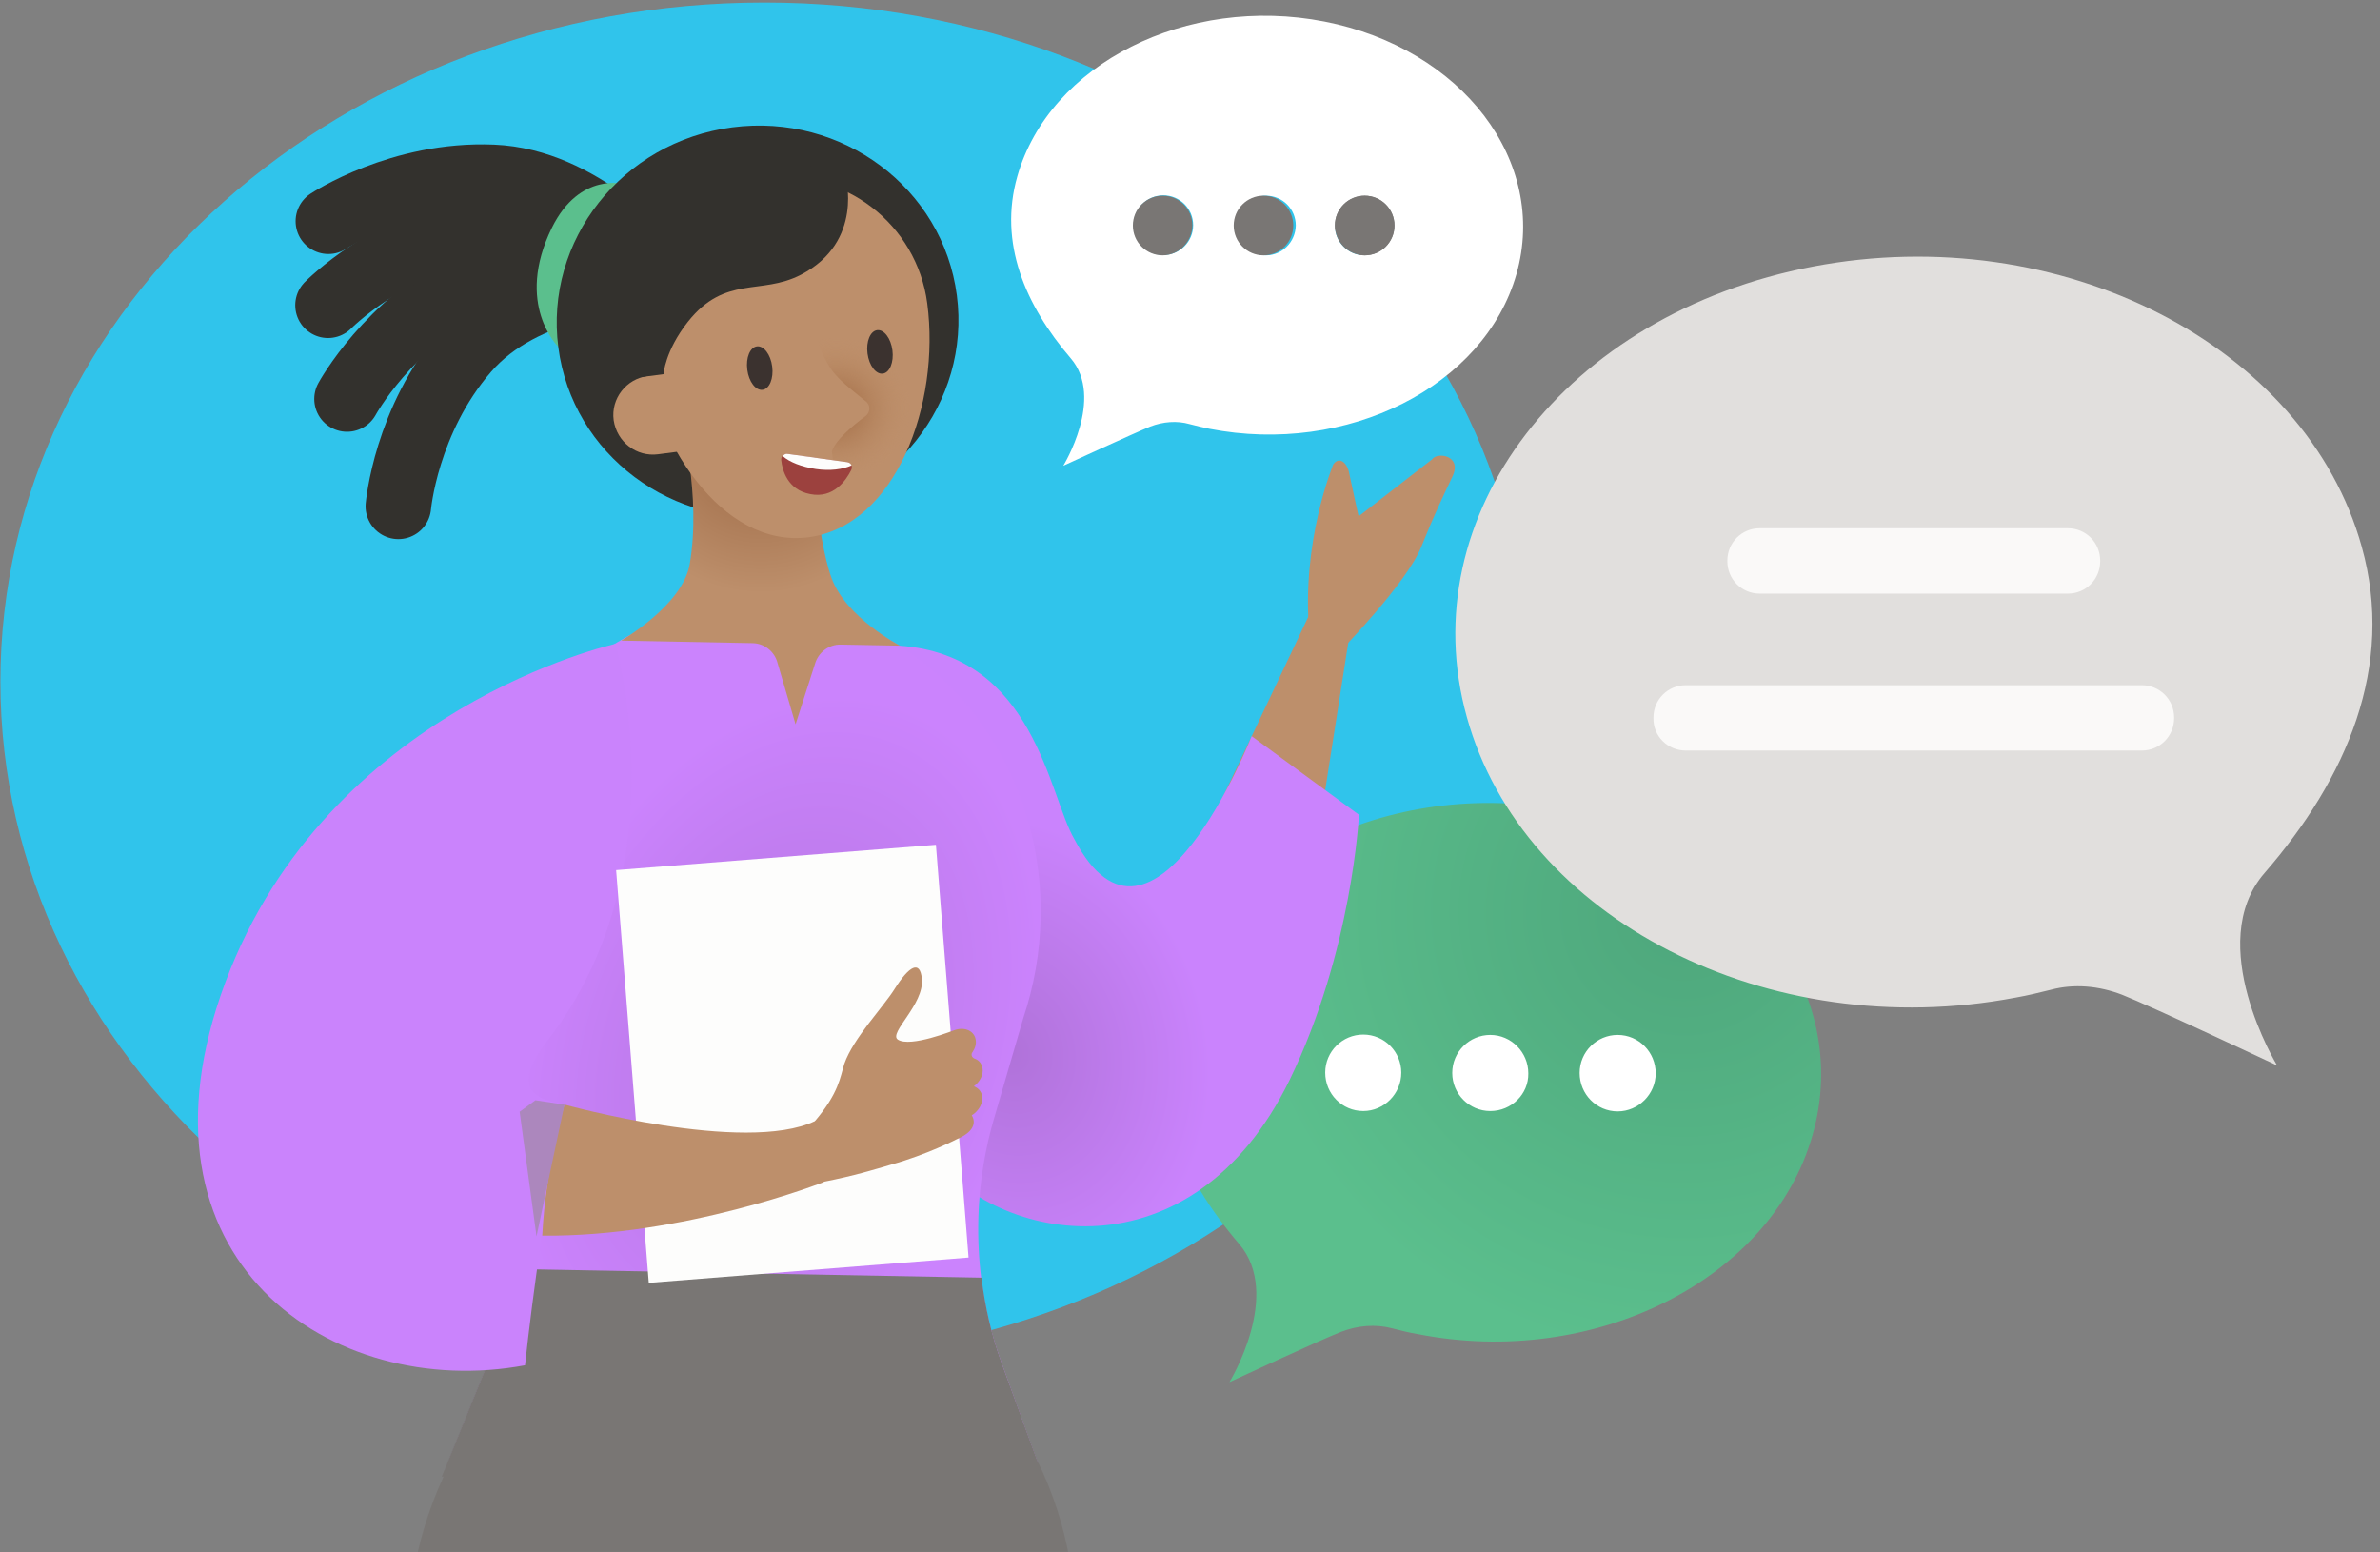 <svg width="805" height="525" viewBox="0 0 805 525" fill="none" xmlns="http://www.w3.org/2000/svg">
<rect x="0" y="0" width="805" height="525" fill="#808080" stroke="none"/>
<path d="M258.532 460.138C401.24 460.138 516.927 357.323 516.927 230.494C516.927 103.664 401.24 0.849 258.532 0.849C115.824 0.849 0.137 103.664 0.137 230.494C0.137 357.323 115.824 460.138 258.532 460.138Z" fill="#30C4EB"/>
<path d="M432.309 398.879L572.005 398.879L572.005 326.865L432.309 326.865L432.309 398.879Z" fill="white"/>
<path d="M529.551 274.091C469.595 262.311 409.76 292.55 395.924 341.369C387.671 370.393 399.322 397.596 419.105 420.67C433.912 437.915 415.828 467.425 415.828 467.425C415.828 467.425 446.656 453.095 453.574 450.423C459.278 448.237 465.226 447.751 470.809 449.209C473.6 449.937 476.513 450.666 479.426 451.152C539.382 462.931 599.217 432.693 613.053 383.873C627.011 335.054 589.508 285.871 529.551 274.091ZM461.099 375.737C453.938 375.737 448.234 369.908 448.234 362.743C448.234 355.578 454.06 349.87 461.099 349.87C468.26 349.87 473.964 355.699 473.964 362.743C473.964 369.908 468.138 375.737 461.099 375.737ZM504.064 375.737C496.903 375.737 491.199 369.908 491.199 362.864C491.199 355.699 497.024 349.991 504.064 349.991C511.103 349.991 516.929 355.821 516.929 362.986C517.05 370.029 511.225 375.737 504.064 375.737ZM547.15 375.858C539.989 375.858 534.285 370.029 534.285 362.864C534.285 355.699 540.11 349.991 547.15 349.991C554.311 349.991 560.015 355.821 560.015 362.986C560.015 370.029 554.189 375.858 547.15 375.858Z" fill="url(#paint0_radial)"/>
<path d="M496.145 242.531C515.079 310.781 598.096 353.285 681.719 337.377C685.846 336.648 689.851 335.677 693.735 334.705C701.502 332.64 709.877 333.369 717.766 336.405C727.354 340.17 770.197 360.329 770.197 360.329C770.197 360.329 745.195 319.161 765.949 295.237C793.743 263.176 810.128 225.408 798.841 184.968C779.907 116.719 696.89 74.214 613.267 90.123C529.643 106.032 477.09 174.282 496.145 242.531Z" fill="#E1DFDD"/>
<path d="M595.181 200.756H699.437C705.506 200.756 710.361 195.898 710.361 189.826V189.583C710.361 183.511 705.506 178.654 699.437 178.654H595.181C589.113 178.654 584.258 183.511 584.258 189.583V189.826C584.258 195.898 589.113 200.756 595.181 200.756Z" fill="#FAF9F8"/>
<path d="M570.178 253.825H724.439C730.507 253.825 735.362 248.968 735.362 242.896V242.653C735.362 236.581 730.507 231.723 724.439 231.723H570.178C564.11 231.723 559.255 236.581 559.255 242.653V242.896C559.134 248.968 564.11 253.825 570.178 253.825Z" fill="#FAF9F8"/>
<path d="M442.894 214.463C439.981 183.374 450.905 157.264 450.905 157.143C452.725 154.35 455.395 156.05 456.245 159.572C456.973 163.094 459.522 174.631 459.522 174.631L484.403 155.321C486.102 152.771 494.598 153.986 491.321 161.029C488.044 168.073 485.495 173.052 480.761 184.832C475.907 197.097 453.575 219.928 453.575 219.928L442.894 214.463Z" fill="#BD8F6B"/>
<path d="M443.865 205.719L407.09 283.32L443.137 299.715L457.337 208.998L443.865 205.719Z" fill="#BD8F6B"/>
<path d="M423.353 248.952C423.353 248.952 389.855 334.204 363.396 283.806C354.658 268.869 349.924 221.507 304.168 218.349L224.186 241.544L313.756 389.338C337.787 421.398 403.327 432.571 436.218 365.171C457.457 321.452 459.642 275.548 459.642 275.548L423.353 248.952Z" fill="url(#paint1_radial)"/>
<path d="M213.02 94.723C213.02 94.723 177.337 95.694 157.675 118.525C137.285 142.085 134.736 171.23 134.736 171.23" stroke="#33312D" stroke-width="22.178" stroke-miterlimit="10" stroke-linecap="round"/>
<path d="M219.576 95.937C219.576 95.937 186.442 82.579 159.377 95.694C131.34 109.296 117.383 134.92 117.383 134.92" stroke="#33312D" stroke-width="22.178" stroke-miterlimit="10" stroke-linecap="round"/>
<path d="M219.94 93.994C219.94 93.994 191.782 72.013 162.168 77.114C131.462 82.336 110.95 103.224 110.95 103.224" stroke="#33312D" stroke-width="22.178" stroke-miterlimit="10" stroke-linecap="round"/>
<path d="M219.697 88.65C219.697 88.65 196.758 61.205 166.658 59.99C135.467 58.654 111.071 74.806 111.071 74.806" stroke="#33312D" stroke-width="22.178" stroke-miterlimit="10" stroke-linecap="round"/>
<path d="M211.561 62.298C211.561 62.298 196.147 57.804 186.68 76.992C173.937 102.98 188.865 117.31 188.865 117.31L211.561 62.298Z" fill="#5BBF8D"/>
<path d="M264.828 174.323C302.049 169.451 328.383 136.119 323.644 99.873C318.906 63.627 284.891 38.193 247.669 43.064C210.448 47.935 184.114 81.268 188.853 117.514C193.591 153.76 227.606 179.194 264.828 174.323Z" fill="#33312D"/>
<path d="M346.161 344.162C349.681 333.597 351.744 322.303 351.987 310.402C353.079 252.717 310.6 205.234 257.198 204.262C203.795 203.291 159.617 249.195 158.646 306.88C158.524 315.502 159.374 324.003 161.073 332.018L161.194 332.504C161.801 335.054 162.408 337.726 163.136 340.276L171.996 375.372C178.914 402.697 176.972 431.721 166.413 457.709L150.393 497.421L353.322 501.064L338.758 460.867C329.17 434.514 328.32 405.368 336.209 378.287L346.161 344.162Z" fill="url(#paint2_radial)"/>
<mask id="mask0" mask-type="alpha" maskUnits="userSpaceOnUse" x="0" y="1" width="805" height="524">
<rect y="1" width="805" height="524" fill="#C4C4C4"/>
</mask>
<g mask="url(#mask0)">
<path d="M350.774 493.777L338.758 460.866C335.36 451.516 333.175 441.922 331.961 432.085L174.181 429.17C172.604 438.886 170.055 448.48 166.292 457.709L149.422 499.363H150.029C144.446 511.507 140.562 524.744 138.863 538.953C130.974 605.624 174.667 665.737 236.444 673.024C298.221 680.31 354.779 632.22 362.668 565.549C365.945 539.803 361.211 514.908 350.774 493.777Z" fill="#797674"/>
</g>
<path d="M233.289 190.782C237.294 167.466 230.254 141.72 230.254 141.72L274.433 149.614C274.433 149.614 276.011 180.946 281.229 195.397C286.084 208.877 304.411 218.349 304.411 218.349L284.385 217.985C280.38 217.864 276.739 220.657 275.646 224.543L269.092 244.945L263.024 224.3C262.053 220.414 258.655 217.621 254.65 217.499L210.107 216.649C209.986 216.649 230.861 204.869 233.289 190.782Z" fill="url(#paint3_radial)"/>
<path d="M258.653 60.355C285.475 56.833 310.113 75.778 313.633 102.616C318.124 136.741 302.952 177.788 273.581 181.674C244.21 185.56 220.785 149.492 216.416 115.367C212.775 88.529 231.709 63.877 258.653 60.355Z" fill="#BD8F6B"/>
<path d="M274.675 101.28L304.653 97.394L311.692 151.678L282.928 164.672L274.675 101.28Z" fill="url(#paint4_radial)"/>
<path d="M298.597 126.348C300.923 126.044 302.379 122.508 301.849 118.451C301.318 114.394 299.002 111.353 296.676 111.657C294.35 111.961 292.894 115.497 293.424 119.554C293.954 123.611 296.27 126.653 298.597 126.348Z" fill="#3B322F"/>
<path d="M257.93 131.827C260.256 131.523 261.712 127.987 261.182 123.93C260.651 119.873 258.335 116.832 256.009 117.136C253.683 117.44 252.227 120.976 252.757 125.033C253.287 129.09 255.603 132.132 257.93 131.827Z" fill="#3B322F"/>
<path d="M292.882 140.627C288.756 143.663 282.323 149.006 281.352 152.771C270.915 143.784 274.434 109.417 274.434 109.417C274.434 109.417 277.711 121.075 282.323 126.418C284.751 129.333 289.605 133.097 292.761 135.648C294.46 136.862 294.46 139.291 292.882 140.627Z" fill="#BD8F6B"/>
<path d="M222.608 153.621L236.565 151.8L233.045 125.326L219.088 127.147C211.806 128.119 206.587 134.798 207.558 142.085C208.65 149.492 215.325 154.593 222.608 153.621Z" fill="#BD8F6B"/>
<path d="M285.963 59.505C285.963 59.505 292.395 81.728 270.913 92.901C257.319 99.945 245.304 92.901 232.682 108.81C224.914 118.647 224.428 126.54 224.428 126.54L203.917 129.212L212.534 66.548C212.534 66.548 250.401 45.296 285.963 59.505Z" fill="#33312D"/>
<path d="M286.569 156.293L266.421 153.5C265.208 153.378 264.115 154.35 264.237 155.564C264.601 158.964 266.3 165.644 274.068 167.101C281.957 168.68 286.205 162.365 287.904 158.964C288.511 157.75 287.782 156.414 286.569 156.293Z" fill="#9C413E"/>
<path d="M275.892 158.6C280.746 159.329 285.116 158.722 288.029 157.386C287.786 156.779 287.3 156.414 286.572 156.293L266.425 153.5C265.697 153.378 265.09 153.743 264.726 154.229C267.032 156.293 271.158 157.872 275.892 158.6Z" fill="#FDFDFC"/>
<path d="M208.164 217.742C208.164 217.742 111.069 239.116 76.236 332.139C41.038 426.378 112.646 473.861 177.579 461.717C180.006 438.886 185.589 399.296 190.687 373.429C176.608 371.243 175.273 364.929 185.347 351.691C230.253 293.521 208.164 217.742 208.164 217.742Z" fill="#CA83FC"/>
<path d="M316.561 285.691L208.394 294.258L219.437 433.846L327.605 425.278L316.561 285.691Z" fill="#FDFDFC"/>
<path d="M275.646 379.137L278.559 399.661C289.118 397.596 295.672 395.532 301.498 393.831C313.635 390.431 323.466 385.331 323.466 385.331C331.962 381.809 328.806 377.437 328.685 377.194C330.991 375.737 332.569 373.186 332.205 370.758C331.962 369.057 330.869 367.964 329.413 367.357C331.476 365.779 332.69 363.471 332.326 361.285C332.083 359.707 331.112 358.492 329.656 358.006C328.685 357.642 328.321 356.549 328.928 355.82C329.777 354.606 330.263 353.149 330.02 351.691C329.656 348.777 326.5 347.198 323.102 348.291C322.616 348.413 307.931 354.363 303.683 351.57C300.406 349.384 312.664 339.669 311.815 331.046C311.208 324.61 307.567 326.553 302.59 334.447C298.707 340.64 288.633 351.084 285.599 359.707C284.142 364.321 283.778 369.543 275.646 379.137Z" fill="#BD8F6B"/>
<path d="M190.93 373.551C190.93 373.551 251.858 390.431 275.646 379.137C299.434 367.843 302.347 364.686 302.347 364.686L278.559 399.782C278.559 399.782 231.346 418.362 183.405 417.877C184.619 394.196 190.93 373.551 190.93 373.551Z" fill="#BD8F6B"/>
<path d="M181.464 418.119L190.931 373.551L181.1 372.093L175.76 375.979L181.464 418.119Z" fill="#AC87BD"/>
<path d="M447.992 7.285C401.386 -1.823 354.902 21.615 344.1 59.626C337.667 82.092 346.77 103.223 362.184 121.196C373.714 134.676 359.635 157.507 359.635 157.507C359.635 157.507 383.666 146.456 389.006 144.27C393.376 142.57 398.109 142.206 402.357 143.42C404.542 144.027 406.848 144.513 409.032 144.999C455.638 154.107 502.123 130.669 512.925 92.658C523.726 54.647 494.598 16.393 447.992 7.285ZM393.497 86.221C387.914 86.221 383.423 81.728 383.423 76.142C383.423 70.555 387.914 66.062 393.497 66.062C399.08 66.062 403.571 70.555 403.571 76.142C403.571 81.728 399.08 86.221 393.497 86.221ZM428.209 86.343C422.626 86.343 418.135 81.85 418.135 76.263C418.135 70.677 422.626 66.184 428.209 66.184C433.792 66.184 438.282 70.677 438.282 76.263C438.161 81.85 433.67 86.343 428.209 86.343ZM461.585 86.343C456.002 86.343 451.512 81.85 451.512 76.263C451.512 70.677 456.002 66.184 461.585 66.184C467.168 66.184 471.659 70.677 471.659 76.263C471.659 81.85 467.168 86.343 461.585 86.343Z" fill="white"/>
<path d="M461.584 86.343C456.001 86.343 451.511 81.85 451.511 76.263C451.511 70.677 456.001 66.184 461.584 66.184C467.167 66.184 471.658 70.677 471.658 76.263C471.658 81.85 467.167 86.343 461.584 86.343Z" fill="#797674"/>
<path d="M427.357 86.343C421.774 86.343 417.283 81.85 417.283 76.263C417.283 70.677 421.774 66.184 427.357 66.184C432.94 66.184 437.43 70.677 437.43 76.263C437.43 81.85 432.94 86.343 427.357 86.343Z" fill="#797674"/>
<path d="M393.251 86.343C387.668 86.343 383.178 81.85 383.178 76.264C383.178 70.677 387.668 66.184 393.251 66.184C398.834 66.184 403.325 70.677 403.325 76.264C403.204 81.85 398.713 86.343 393.251 86.343Z" fill="#797674"/>
<defs>
<radialGradient id="paint0_radial" cx="0" cy="0" r="1" gradientUnits="userSpaceOnUse" gradientTransform="translate(569.469 308.278) scale(150.614 150.703)">
<stop offset="0.011" stop-color="#4EA77C"/>
<stop offset="1" stop-color="#5BBF8D"/>
</radialGradient>
<radialGradient id="paint1_radial" cx="0" cy="0" r="1" gradientUnits="userSpaceOnUse" gradientTransform="translate(341.939 355.8) rotate(-14.68) scale(66.697 80.014)">
<stop stop-color="#B072D9"/>
<stop offset="1" stop-color="#CA83FD"/>
</radialGradient>
<radialGradient id="paint2_radial" cx="0" cy="0" r="1" gradientUnits="userSpaceOnUse" gradientTransform="translate(262.057 352.727) rotate(111.489) scale(159.358 108.958)">
<stop stop-color="#B475DF"/>
<stop offset="0.767" stop-color="#CB83FD"/>
</radialGradient>
<radialGradient id="paint3_radial" cx="0" cy="0" r="1" gradientUnits="userSpaceOnUse" gradientTransform="translate(257.341 148.818) rotate(-178.958) scale(51.796 51.827)">
<stop stop-color="#9A6642"/>
<stop offset="1" stop-color="#BD8F6B"/>
</radialGradient>
<radialGradient id="paint4_radial" cx="0" cy="0" r="1" gradientUnits="userSpaceOnUse" gradientTransform="translate(282.244 138.456) rotate(-9.741) scale(25.745 24.082)">
<stop stop-color="#9B643D"/>
<stop offset="1" stop-color="#BF8F67" stop-opacity="0"/>
</radialGradient>
</defs>
</svg>
